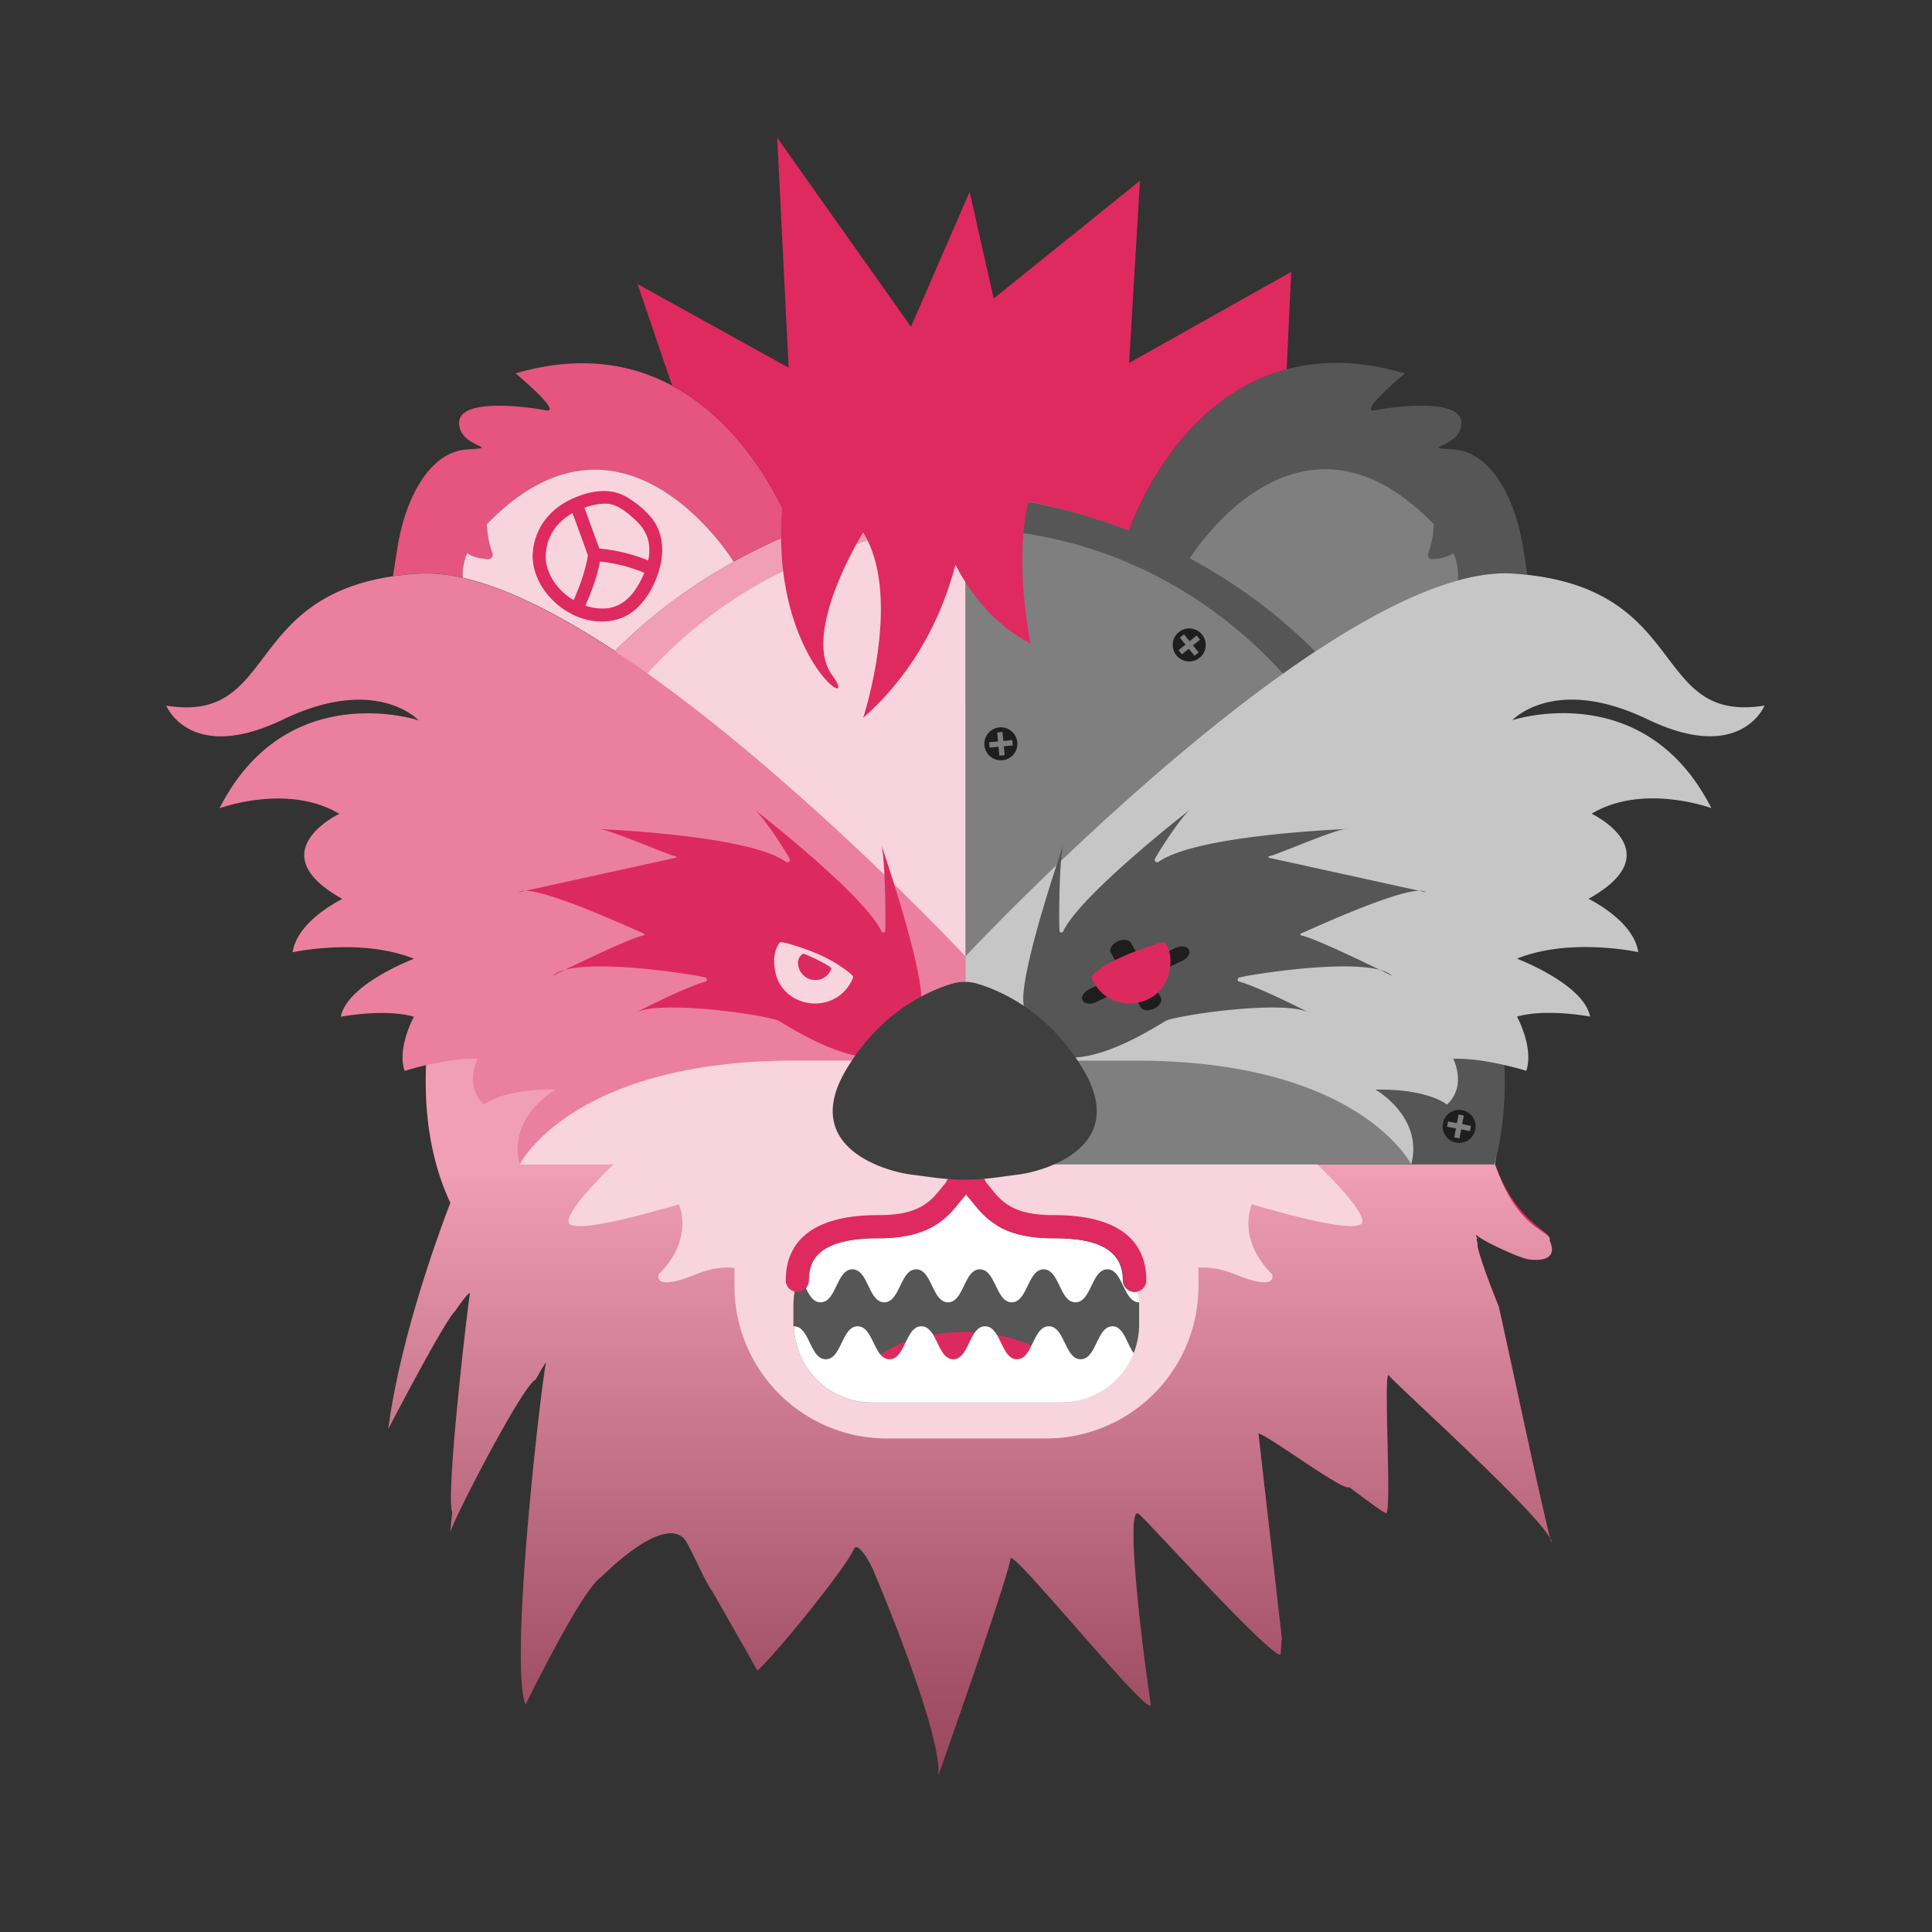 <svg xmlns="http://www.w3.org/2000/svg" xmlns:xlink="http://www.w3.org/1999/xlink" viewBox="0 0 1334 1334" xmlns:v="https://vecta.io/nano"><rect x="0" y="0" width="1334" height="1334" fill="#333333" stroke="none"/><style><![CDATA[.A{isolation:isolate}.C{mix-blend-mode:multiply}]]></style><defs><linearGradient id="A" x1="669.84" y1="340.91" x2="669.84" y2="1225.53" gradientUnits="userSpaceOnUse"><stop offset=".53" stop-color="#fff"/><stop offset=".54" stop-color="#f8f8f8"/><stop offset=".77" stop-color="#a7a7a7"/><stop offset=".92" stop-color="#747474"/><stop offset="1" stop-color="#606060"/></linearGradient><linearGradient id="B" x1="1070.92" y1="1062.34" x2="1070.92" y2="1065.39" xlink:href="#A" /></defs><g class="A"><g><g fill="#dd2a5e"><path d="M1070.43 1062.3c-10.63-20.16-107.93-107.52-111.33-112.55-4.44-6.57 2.28 96.28-2.16 95-2.8-.8-25.4-18.08-25.4-18.08-1.93 4.82-63-40.8-62.58-36.43l16.17 141.75c-.65 0-.6 10.5-1.2 10.5-8.82-.53-92.9-93.85-97.7-97.24-10.26-7.22 4.5 104.4 4.5 104.4l3.77 27c1.5 12.67-95.46-107.57-96.7-100.6-3.18 17.7-49.77 149.37-49.77 149.37 2.1-30.64-44.1-139.08-44.1-139.08-3.32-8.5-11.74-22.4-14.35-16.72-6.55 14.24-54.1 72.77-66.63 83.86-2.5-4.68-30.64-54-30.64-54-6.88-9.5-16.56-34.4-20.64-37.87-16.5-14.08-56.3 27.1-56.3 27.1-13.23 7.66-52.45 88.18-52.45 88.18-11.72-28.8 11.4-225.9 14-235.28 1.13-4-7.14 11-7.14 11-8.63 3.27-56.73 96.4-58.6 104.6-.84 3.7 1.1-12.77 1.1-12.77-4.72-11.8 10.54-141.43 12.1-150.8.74-4.46-10.3 11.76-10.3 11.76-7.66 7.3-46 81.2-46 81.2 7.67-58.47 31.2-125.72 42.83-156.14-12.1-25.64-18.34-57.68-16.8-95 2.15-51.34 19-112.75 55.72-181.43q8.34-15.6 18.05-31.7.63-1.05 1.3-2.1a382.32 382.32 0 0 1 55.43-70.72 366.29 366.29 0 0 1 81.89-61.76h0A380.52 380.52 0 0 1 547.75 368c65.6-26.74 118.13-27.16 118.13-27.16s189.18 1.53 298 181.46c62.23 102.94 78.75 217.78 68.4 281.67 15.88 42.8 39.68 45.34 37.7 52.62 7.63 16.74-14.4 12.92-14.4 12.92-6.53-.9-30.9-12.3-35.28-16.16-3-2.66 1.27 4.08-.53 1.7-.46.88.9 4.38.4 5.2 2.38 11.72 14.45 41.26 14.45 41.26-.7-5.7 30.93 144.37 35.8 160.77z"/><path d="M1070.43 1062.3a5.67 5.67 0 0 1 .92 3l-.92-3z"/></g><g class="C" opacity=".55"><path d="M1070.45 1062.33C1059.8 1042.18 962.5 954.8 959.1 949.78c-4.43-6.57 2.3 96.28-2.15 95-2.8-.8-25.4-18.08-25.4-18.08-1.93 4.82-63-40.8-62.58-36.43l16.16 141.75c-.65 0-.58 10.5-1.2 10.5-8.8-.53-92.88-93.85-97.7-97.24-10.26-7.22 4.48 104.4 4.48 104.4l3.77 27c1.5 12.67-95.45-107.57-96.7-100.6-3.18 17.7-49.77 149.37-49.77 149.37 2.1-30.64-44.1-139.08-44.1-139.08-3.32-8.5-11.74-22.4-14.35-16.72-6.55 14.24-54.1 72.77-66.63 83.86-2.5-4.68-30.65-54-30.65-54-6.88-9.5-16.56-34.4-20.64-37.87-16.5-14.08-56.28 27.1-56.28 27.1-13.23 7.66-52.46 88.18-52.46 88.18-11.7-28.8 11.4-225.9 14.05-235.28 1.12-4-7.14 11-7.14 11-8.64 3.27-56.73 96.4-58.6 104.6-.84 3.7 1.1-12.77 1.1-12.77-4.7-11.8 10.54-141.43 12.1-150.8.75-4.46-10.28 11.76-10.28 11.76-7.66 7.3-46 81.2-46 81.2C275.8 928.2 299.32 861 311 830.54c-12.12-25.7-18.37-57.8-16.78-95.28 2.18-51 18.9-112 55.12-180.1q8.58-16.12 18.64-32.8l1.2-2A382.86 382.86 0 0 1 425 449.21a365.43 365.43 0 0 1 56-45.87 372.8 372.8 0 0 1 25.67-15.62 380.38 380.38 0 0 1 41.63-19.88c65.36-26.5 117.6-26.93 117.6-26.93s30.6.25 74.3 12.26a390.67 390.67 0 0 1 40.25 13.45 375.49 375.49 0 0 1 83.23 45.69A364.07 364.07 0 0 1 908 450.4a383.68 383.68 0 0 1 55.87 72c62.23 102.94 78.72 217.74 68.37 281.63q1.63 4.4 3.35 8.6c15.54 38.1 36.2 37.27 34.37 44 7.63 16.74-14.4 12.92-14.4 12.92-6.53-.9-30.9-12.3-35.3-16.16-3-2.66 1.28 4.08-.52 1.7-.46.88.9 4.38.4 5.2 2.4 11.72 14.44 41.22 14.44 41.22-.68-5.7 30.98 144.4 35.85 160.8z" fill="url(#A)"/><path d="M1070.45 1062.34a5.67 5.67 0 0 1 .92 3.05l-.92-3.05z" fill="url(#B)"/></g><path d="M547.75 368a380.52 380.52 0 0 0-41.21 19.71s-75.8-123.55-170.42-25.7a64.58 64.58 0 0 0 3.82 20.1 3 3 0 0 1-3 4c-4.45-.3-10.9-1.26-14.35-4.2a37.21 37.21 0 0 0-3.15 17.08 108.86 108.86 0 0 0-30.91-2.97c-6.1.4-11.82 1-17.2 1.8l2.76-17.55c5.57-37.37 23.06-68.4 48.5-69.94S317 309.5 317 292s46.92-11.13 59.65-8.74S356 257.8 356 257.8c44.54-13 80.2-6.5 108.13 8.52 51.92 27.9 77.22 85.25 83.53 101.48z" fill="#e5557f"/><path d="M506.54 387.74h0l-.26.25a372.8 372.8 0 0 0-25.67 15.62 365.43 365.43 0 0 0-56 45.87c-37.22-24.54-73.68-43.42-105.15-50.56a37.21 37.21 0 0 1 3.15-17.08c3.44 2.95 9.9 3.9 14.35 4.2a3 3 0 0 0 3-4 64.58 64.58 0 0 1-3.82-20.1c94.6-97.8 170.4 25.8 170.4 25.8z" fill="#f8d4df"/><path d="M1052 380.26c-5.57-37.37-23.06-68.4-48.5-69.94s5.56-.83 5.56-18.33-46.9-11.13-59.64-8.74 20.68-25.45 20.68-25.45c-31.7-9.26-58.75-8.92-81.66-2.82-77.7 20.68-107.57 107.7-108.78 111.33a392 392 0 0 0-40.13-13.18c-41.72-11.25-71.08-11.73-72.38-11.75l.08 462.65h364.63q2.38-8.75 4-18.18a237.14 237.14 0 0 0 2.89-50.44c-2.58-59-24.6-131.27-73.74-212.54l-1.34-2.18a382 382 0 0 0-55.58-70.84c34.56-22.83 68.5-40.8 98.4-49.05 13.68-3.8 26.52-5.53 38.2-4.77a206.26 206.26 0 0 1 9.9.87c-.83-6.14-1.8-11.7-2.56-16.64z" fill="#565656"/><g fill="#7f7f7f"><path d="M1006.55 400.77c-29.9 8.25-63.83 26.22-98.4 49.05a366.68 366.68 0 0 0-86.64-64.26c5.86-9.2 77.8-117.3 168.47-23.6a64.42 64.42 0 0 1-3.83 20.1 3 3 0 0 0 3 4c4.44-.3 10.9-1.26 14.35-4.2a37.76 37.76 0 0 1 3.04 18.91zM974.42 804H666.2V365.7s278.7-20.23 334.8 378.6h-59.2s27.3 46.7 32.62 59.7z"/></g><path d="M909.54 804H666.67l-.14-438.27s-278.7-20.25-334.8 378.58h59.2s-27.5 47.55-32.08 59.7h64.8s-39 36.9-29.6 41.57 53-7.8 74.78-14c0 0 10.9 23.37-14 48.3 0 0-4.7 12.46 25.7 0 9.66-4 18.56-5.24 26.6-4.45V888a105.26 105.26 0 0 0 105.24 105.25h109.88A105.26 105.26 0 0 0 827.53 888v-12.7c7.66-.5 16.07.83 25.15 4.56 30.38 12.46 25.7 0 25.7 0-24.93-24.93-14-48.3-14-48.3 21.82 6.24 65.44 18.7 74.8 14S909.54 804 909.54 804z" fill="#f8d4df"/><path d="M1044.2 497.28s91.27-30.35 137.44 60.7c-.9-.32-47.57-17.22-82.67 3.88 0 0 55.84 26.48-2.15 58.76 0 0 31.14 14.86 34.36 36.8 0 0-47.24-10.33-83.75 4.52 0 0 46.17 17.43 50.47 40 0 0-30.07-5.8-50.47 0 0 0 11.8 21.3 6.44 37.46 0 0-6.17-2-15.06-4-10-2.3-23.46-4.7-35.4-4.35 0 0 9.66 18.73-4.3 31.64 0 0-12.88-11-49.4-10.33 0 0 33.3 18.73 24.7 51.66 0 0-35.64-71.68-190.06-71.68h-117.7v-72l.6-.64c8.77-9.3 112.27-118.43 217-193.38q5.25-3.76 10.5-7.4 6.7-4.65 13.37-9.06c34.56-22.83 68.5-40.8 98.4-49.05 13.68-3.8 26.52-5.53 38.2-4.77a206.26 206.26 0 0 1 9.9.87c112.1 12.4 85.84 102.76 163.77 90.28 0 0-16.34 40.48-80.77 9.5s-93.4.6-93.4.6z" fill="#c6c6c6"/><circle cx="821.13" cy="445.32" r="11.4" fill="#1e1e1e"/><g fill="#7f7f7f"><path d="M827.636 450.46l-2.866 2.324-10.126-12.49 2.866-2.324z"/><path d="M826.26 438.814l2.324 2.866-12.49 10.126-2.324-2.866z"/></g><circle cx="1007.49" cy="777.74" r="11.4" fill="#1e1e1e"/><g fill="#7f7f7f"><path d="M1015.687 777.363l-.687 3.625-15.8-2.994.687-3.625z"/><path d="M1007.113 769.543l3.625.687-2.994 15.8-3.625-.687z"/></g><circle cx="691.08" cy="513.59" r="11.4" fill="#1e1e1e"/><g fill="#7f7f7f"><path d="M698.966 511.02l.34 3.674-16.012 1.477-.34-3.674z"/><path d="M688.54 505.744l3.674-.34 1.477 16.012-3.674.34z"/></g><path d="M449.94 357.7a64.67 64.67 0 0 0-17.22-14.51c-11.5-6.75-24.8-4.35-36.55.7-16.94 7.3-28.3 22-28.4 40.8.7 20.92 19.05 39.58 39.15 43.58 11.15 2.22 22.8.3 31.57-7.24s14.8-19.4 17.44-30.4c2.7-11.2 1.43-23.73-6-32.92zm-73.16 27c.07-13.23 6.9-23.86 18.33-30.3l.23-.12 10.6 29.12c-1.7 10.67-5.54 21.06-9.85 31-10.72-6.4-18.9-17.5-19.32-29.73zm63.78 19.52c-5.15 8.73-12.4 15.36-23 15.92a35.46 35.46 0 0 1-13.37-2c4.26-9.77 8.14-19.93 10.07-30.4a107.93 107.93 0 0 1 30.64 7.76 69.32 69.32 0 0 1-4.34 8.7zm7-17.25a120.55 120.55 0 0 0-33.77-8.25l-10.27-28.16c5.84-2.12 12.25-3.36 17.73-2.5 6 .95 12.2 6.2 16.73 10.32 5.13 4.65 8.8 9.6 10 16.73a32.79 32.79 0 0 1-.4 11.88z" fill="#de2a5f"/><path d="M666.62 660.3v72h-117.7c-154.43.03-190.07 71.7-190.07 71.7-8.6-32.93 24.7-51.66 24.7-51.66-36.5-.7-49.4 10.33-49.4 10.33-14-12.9-4.3-31.64-4.3-31.64-12.07-.34-25.68 2.1-35.72 4.42l-.37.1c-8.52 2-14.38 3.9-14.38 3.9-5.4-16.15 6.44-37.43 6.44-37.43-20.4-5.8-50.47 0-50.47 0 4.3-22.6 50.47-40 50.47-40-36.5-14.85-83.76-4.52-83.76-4.52 3.22-21.95 34.36-36.8 34.36-36.8-58-32.28-2.14-58.76-2.14-58.76-35.1-21.1-81.77-4.2-82.68-3.88 42.8-84.4 124.4-64.47 136-61.12l1.38.42a23.9 23.9 0 0 0-2.46-2.22h0c-8.26-6.63-37.33-24.2-90.93 1.6-64.43 31-80.78-9.5-80.78-9.5 76.2 12.2 52.8-73.9 156.47-89.34 5.38-.8 11.1-1.4 17.2-1.8a108.86 108.86 0 0 1 30.92 2.93c31.47 7.14 67.93 26 105.15 50.56h0q5.26 3.48 10.53 7.08 6.1 4.17 12.2 8.52c110.14 78.3 219.33 195.13 219.33 195.13z" fill="#eb7f9f"/><path d="M779.63 250.6l7.48-125.8-101 81.32-16.6-73.67-40.5 93.2-92.37-130.58 7.88 158.78-104.3-57.7 23.92 70.2c39.92 21.46 64.1 60.3 76 84.5-8.58 104.12 55.52 144.24 34.4 115.27C553 436.6 596 367.62 596 367.62c27.5 44.48 0 128 0 128 37.54-33.1 55.3-73.6 63.7-105.7 8.88 17.08 25.25 40.88 51.93 54.46 0 0-11.77-55-1.55-98.07 8.86 1.7 18.75 3.92 29.42 6.86a392 392 0 0 1 40.13 13.18c1.2-3.63 31.1-90.65 108.78-111.33l3.16-67.3z" fill="#de2a5f"/><path d="M608.3 582.68s29.5 85.66 27.8 109.17c-5 70.55-79.37 24.54-98 13.2-6.23-3.78-83.25-15.38-100-5.5 0 0 34.84-17.95 48.94-21.73a1.46 1.46 0 0 0 .16-2.77c-3.68-1.53-90.6-15.9-105.66-1.23 0 0 51.4-25.65 62.65-27.9a.77.77 0 0 0 .05-1.5c-2.75-.8-77-35.82-86.1-28.34l108.25-23.78a.56.56 0 0 0 0-1.12c-4.24-.37-48.27-19.92-54-18.75 0 0 103.88 3.8 130.27 22.6a1.76 1.76 0 0 0 2.81-1.33c0-1.44-16.7-27.75-24.13-34.47 0 0 75.55 58.65 87.34 83.9a1.32 1.32 0 0 0 2.48-.2c.43-1.94.4-51.06-2.86-60.26z" fill="#dd2a5e"/><path d="M734.4 582.68s-29.5 85.66-27.8 109.17c5 70.55 79.37 24.54 98 13.2 6.23-3.78 83.25-15.38 100-5.5 0 0-34.84-17.95-48.94-21.73a1.46 1.46 0 0 1-.16-2.77c3.68-1.53 90.6-15.9 105.66-1.23 0 0-51.4-25.65-62.65-27.9a.77.77 0 0 1 0-1.5c2.75-.8 77-35.82 86.1-28.34L876.36 592.3a.56.56 0 0 1 0-1.12c4.24-.37 48.27-19.92 54-18.75 0 0-103.88 3.8-130.27 22.6a1.76 1.76 0 0 1-2.81-1.33c0-1.44 16.7-27.75 24.13-34.47 0 0-75.55 58.65-87.34 83.9a1.32 1.32 0 0 1-2.48-.2c-.48-1.94-.46-51.06 2.8-60.26z" fill="#565656"/><path d="M577.32 665.2a101.8 101.8 0 0 0-15.51-7.68c-6.4-2.65-22.34-8.08-23.35-6.76-4.67 6.08-4.58 14.24-2.9 21.4a26.53 26.53 0 0 0 17.66 19.1 29 29 0 0 0 21.4-.89 27.91 27.91 0 0 0 14.51-15.76c0-1.8-10.43-8.54-11.8-9.4zm-13.9 11.5A12 12 0 0 1 551 665.13a7.3 7.3 0 0 1 3.46-6.6c1.67-.06 19.54 8.47 19.54 10.17a11.47 11.47 0 0 1-10.57 8z" fill="#f8d4df"/><g fill="#565656"><path d="M786.54 901.62v12.86a53.84 53.84 0 0 1-3.77 19.85c-4.78-6.57-7-18.55-14.94-18.55-11 0-11 22.75-22 22.75s-11-22.75-22-22.75-11 22.75-22 22.75-11-22.75-22-22.75-11 22.75-22 22.75-11-22.75-22-22.75-11 22.75-22 22.75-11-22.75-22-22.75-11 22.75-22 22.75-11-22.74-22-22.75v-14.16a53.6 53.6 0 0 1 4.06-20.55c4.6 6.65 6.86 18.14 14.66 18.14 11 0 11-22.75 22-22.75s11 22.75 22 22.75 11-22.75 22-22.75 11 22.75 22 22.75 11-22.75 22-22.75 11 22.75 22 22.75 11-22.75 22-22.75 11 22.75 22 22.75 11-22.75 22-22.75 11 22.67 21.9 22.75c.06.8.08 1.6.08 2.4z"/><path d="M601.1 846.58H732a53.93 53.93 0 0 1 53.93 53.93v14a53.93 53.93 0 0 1-53.93 53.9H602.1a53.93 53.93 0 0 1-53.93-53.93v-15a52.93 52.93 0 0 1 52.93-52.9z"/></g><path d="M736.93,958.33c0-21.3-32-38.57-71.46-38.57S594,937,594,958.33v6.1H736.93Z" fill="#dd2a5e"/><path d="M786.48 899.2c-10.93-.08-11-22.75-21.9-22.75s-11 22.75-22 22.75-11-22.75-22-22.75-11 22.75-22 22.75-11-22.75-22-22.75-11 22.75-22 22.75-11-22.75-22-22.75-11 22.75-22 22.75-11-22.75-22-22.75-11 22.75-22 22.75c-5 0-7.75-4.77-10.28-10a7.94 7.94 0 0 0 1.95-5.24c0-12.38 4.9-28.86 47.28-29h1.73c35-.07 46.77-14.6 54.53-24.2 1.2-1.46 2.3-2.85 3.32-3.92a10.86 10.86 0 0 0 1.64-2.32 10.86 10.86 0 0 0 1.64 2.32c1 1.07 2.13 2.46 3.32 3.92 7.76 9.6 19.5 24.13 54.54 24.2h1.73c20.3.1 47.27 3.2 47.27 29a8 8 0 0 0 8 8 8.49 8.49 0 0 0 2.09-.27 53.71 53.71 0 0 1 1.15 7.51z" fill="#fff"/><path d="M791.54 884a8 8 0 0 1-5.91 7.73 8.49 8.49 0 0 1-2.09.27 8 8 0 0 1-8-8c0-25.85-27-28.95-47.27-29h-1.73c-35-.07-46.78-14.6-54.54-24.2-1.2-1.46-2.3-2.85-3.32-3.92a10.86 10.86 0 0 1-1.64-2.32 10.86 10.86 0 0 1-1.64 2.32c-1 1.07-2.13 2.46-3.32 3.92-7.76 9.6-19.5 24.13-54.53 24.2h-1.73c-42.38.18-47.28 16.66-47.28 29a8 8 0 0 1-16 0c0-20.43 11-44.82 63.2-45h1.77c27.4-.06 35.22-9.73 42.12-18.26 1.2-1.47 2.32-2.87 3.53-4.2 0-.08.07-.16.1-.25a15 15 0 0 1 2.29-3.85c1.66-2.46 3.47-13.7 3.47-21.58a8 8 0 0 1 16 0c0 7.88 1.8 19.12 3.47 21.58a14.51 14.51 0 0 1 2.29 3.85l.12.25c1.2 1.33 2.33 2.73 3.52 4.2 6.9 8.53 14.7 18.2 42.13 18.26h1.77c52.24.2 63.2 24.6 63.2 45z" fill="#de2a5f"/><path d="M782.77 934.33a54 54 0 0 1-50.16 34.08H602.1a53.93 53.93 0 0 1-53.92-52.63c11 0 11 22.75 22 22.75s11-22.75 22-22.75 11 22.75 22 22.75 11-22.75 22-22.75 11 22.75 22 22.75 11-22.75 22-22.75 11 22.75 22 22.75 11-22.75 22-22.75 11 22.75 22 22.75 11-22.75 22-22.75c7.63 0 9.83 11.98 14.6 18.55z" fill="#fff"/><path d="M747.93 738.42c-23.8-40-56.95-54.32-72.74-59.1a31.21 31.21 0 0 0-18.11 0c-15.8 4.77-48.94 19.1-72.74 59.1-32.3 54.24 28 70.44 44.48 72.55s23.68 3.52 37.3 3.52 20.8-1.4 37.3-3.52 76.78-18.3 44.5-72.55z" fill="#3f3f3f"/><g fill="#1e1e1e"><path d="M782.3 669.75h0c-3.85 1.85-8 1.37-9.4-1.07L767 657.8c-1.33-2.44.7-5.92 4.57-7.76h0c3.85-1.85 8.05-1.37 9.4 1.07l6 10.88c1.23 2.44-.8 5.92-4.67 7.76zm14.6 26.7h0c-3.85 1.85-8 1.37-9.4-1.07l-6-10.9c-1.33-2.44.7-5.9 4.57-7.76h0c3.85-1.84 8-1.37 9.4 1.07l6 10.9c1.33 2.44-.7 5.9-4.57 7.76zm-7.17-25.86h0c-1.34-2.44.7-5.9 4.56-7.76l17.2-8.25c3.85-1.84 8.06-1.36 9.4 1.08h0c1.33 2.43-.7 5.9-4.56 7.75l-17.2 8.25c-3.86 1.85-8.06 1.33-9.4-1.07zm-42.2 20.23h0c-1.33-2.44.7-5.9 4.56-7.76l17.2-8.25c3.86-1.84 8.06-1.36 9.4 1.07h0c1.34 2.44-.7 5.92-4.56 7.76l-17.2 8.25c-3.85 1.85-8.06 1.37-9.4-1.07z"/></g><path d="M804.23 650.75c-1-1.32-22.7 7.08-24.38 7.73-1.9.72-12.86 5.75-14.48 6.7-1.4.83-11.8 7.6-11.8 9.4a27.91 27.91 0 0 0 14.51 15.76 29 29 0 0 0 21.4.89 26.53 26.53 0 0 0 17.66-19.1c1.67-7.15 1.76-15.32-2.9-21.4z" fill="#dd2a5e"/></g></g></svg>